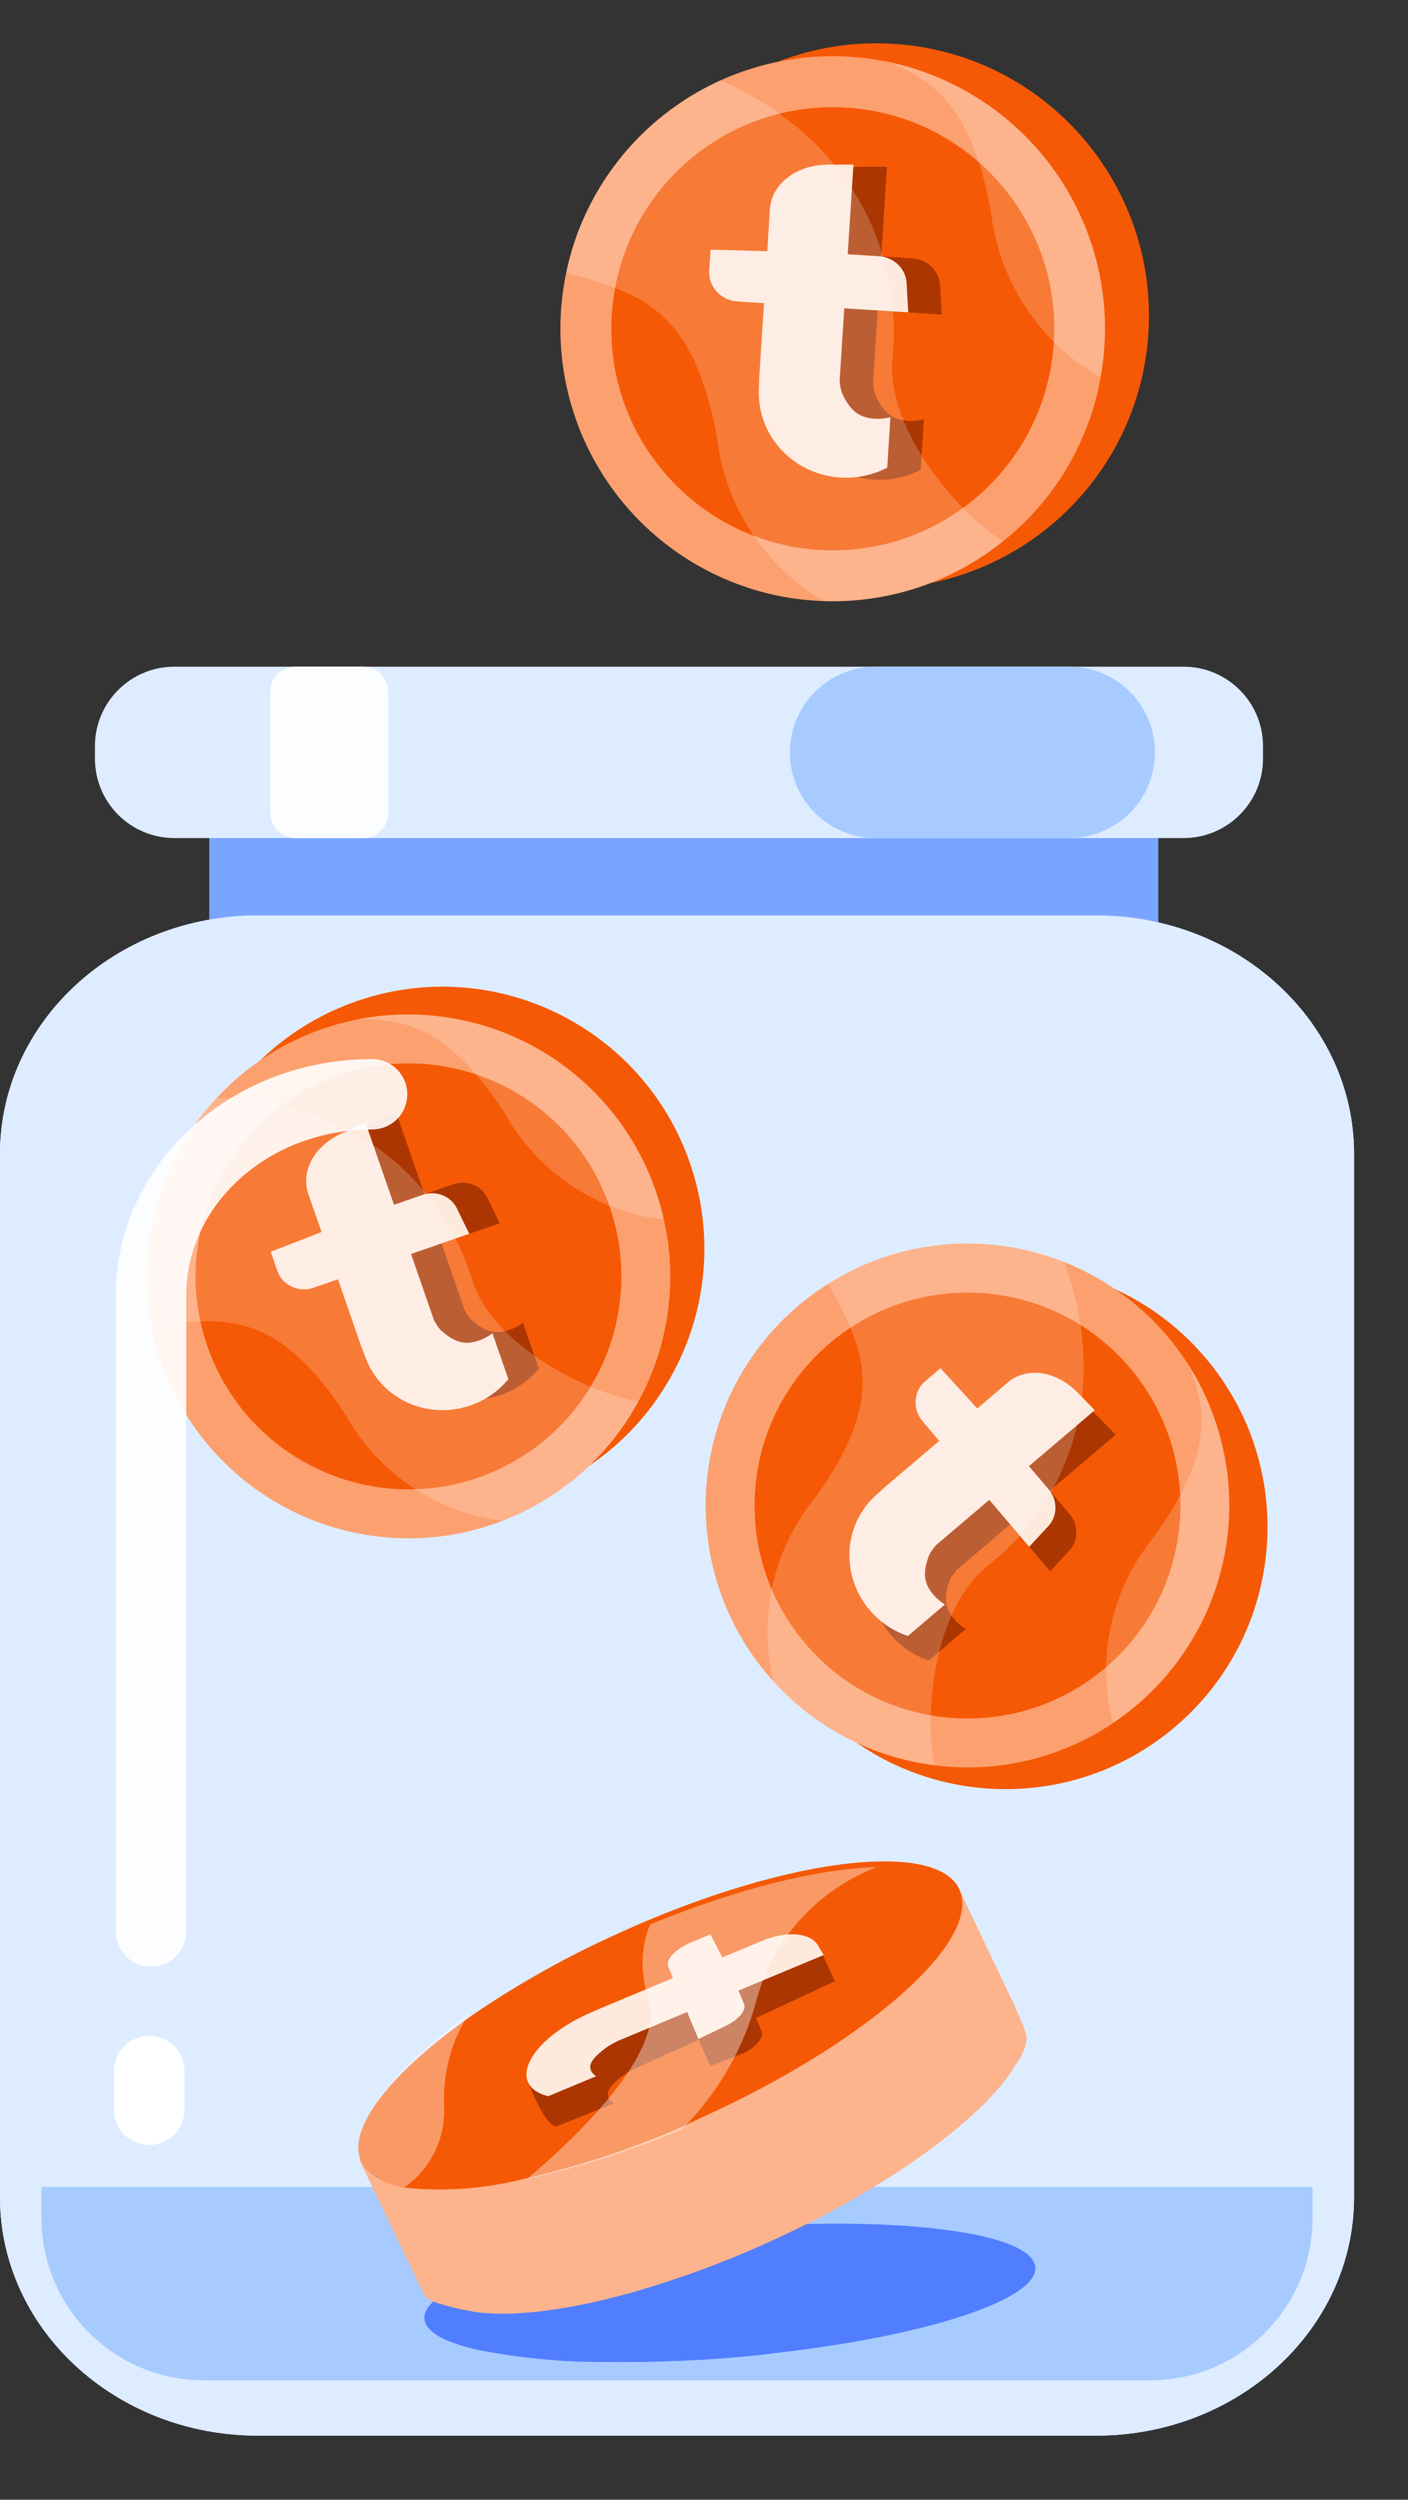 <svg width="40" height="71" viewBox="0 0 40 71" fill="none" xmlns="http://www.w3.org/2000/svg">
<rect x="0" y="0" width="40" height="71" fill="#333333" stroke="none"/>
<path d="M32.907 20.915H5.946V27.841H32.907V20.915Z" fill="#79A5FE"/>
<path d="M31.144 26.002H7.323C3.279 26.002 0 29.035 0 32.776V62.405C0 66.146 3.279 69.179 7.323 69.179H31.144C35.188 69.179 38.467 66.146 38.467 62.405V32.776C38.467 29.035 35.188 26.002 31.144 26.002Z" fill="#A7CBFF"/>
<path d="M31.144 26.002H7.323C3.279 26.002 0 29.035 0 32.776V62.405C0 66.146 3.279 69.179 7.323 69.179H31.144C35.188 69.179 38.467 66.146 38.467 62.405V32.776C38.467 29.035 35.188 26.002 31.144 26.002Z" fill="#A7CBFF"/>
<path d="M31.144 26.002H7.323C3.279 26.002 0 29.035 0 32.776V62.405C0 66.146 3.279 69.179 7.323 69.179H31.144C35.188 69.179 38.467 66.146 38.467 62.405V32.776C38.467 29.035 35.188 26.002 31.144 26.002Z" fill="#DEECFF"/>
<path d="M33.624 18.936H4.954C3.707 18.936 2.697 19.947 2.697 21.193V21.547C2.697 22.793 3.707 23.804 4.954 23.804H33.624C34.87 23.804 35.881 22.793 35.881 21.547V21.193C35.881 19.947 34.87 18.936 33.624 18.936Z" fill="#DEECFF"/>
<path d="M37.29 62.114H1.178V62.993C1.178 65.542 3.244 67.609 5.794 67.609H32.674C35.223 67.609 37.29 65.542 37.29 62.993V62.114Z" fill="#A7CBFF"/>
<path d="M30.377 18.936H24.874C23.53 18.936 22.44 20.026 22.44 21.37C22.44 22.714 23.53 23.804 24.874 23.804H30.377C31.721 23.804 32.811 22.714 32.811 21.37C32.811 20.026 31.721 18.936 30.377 18.936Z" fill="#A7CBFF"/>
<path d="M10.312 18.936H8.396C7.999 18.936 7.678 19.258 7.678 19.655V23.085C7.678 23.482 7.999 23.804 8.396 23.804H10.312C10.708 23.804 11.03 23.482 11.03 23.085V19.655C11.03 19.258 10.708 18.936 10.312 18.936Z" fill="#FCFDFF"/>
<path d="M12.183 66.135C12.406 66.392 12.914 66.603 13.628 66.755C14.799 66.978 15.963 67.09 17.067 67.087C18.618 67.109 20.118 67.044 21.55 66.894L22.211 66.812C26.932 66.26 30.102 65.062 29.286 64.125C28.957 63.748 28.025 63.474 26.721 63.317C24.996 63.105 22.612 63.1 20.107 63.341C19.826 63.368 19.545 63.399 19.262 63.432C17.819 63.596 16.448 63.84 15.165 64.163C12.87 64.766 11.638 65.513 12.183 66.135Z" fill="#517EFE"/>
<path d="M10.207 61.344L12.049 65.18C12.166 65.373 12.548 65.448 12.548 65.448C12.522 65.442 13.032 65.598 13.257 65.62C13.399 65.651 13.55 65.683 13.719 65.693C14.144 65.727 14.571 65.724 14.996 65.684C15.124 65.676 15.262 65.662 15.401 65.643C16.083 65.557 16.759 65.427 17.424 65.254L17.81 65.154C19.188 64.768 20.533 64.277 21.834 63.685C23.103 63.113 24.327 62.449 25.497 61.698C25.608 61.624 25.718 61.553 25.825 61.478C26.39 61.095 26.932 60.679 27.448 60.231L27.751 59.956C28.058 59.668 28.343 59.357 28.602 59.025C28.695 58.899 28.781 58.768 28.859 58.633C29.013 58.438 29.117 58.209 29.161 57.966C29.206 57.722 28.899 57.201 28.823 56.965L27.162 53.481C25.41 53.705 21.923 57.911 19.58 58.97C17.38 59.966 11.524 60.241 10.207 61.344Z" fill="#FDB38C"/>
<path d="M10.265 61.408C10.444 61.807 10.909 62.052 11.584 62.145C12.693 62.25 13.813 62.162 14.892 61.884C16.401 61.542 17.876 61.06 19.295 60.443L19.953 60.136C24.642 58.006 27.913 55.117 27.255 53.668C26.99 53.084 26.12 52.831 24.871 52.874C23.219 52.924 20.892 53.503 18.411 54.543C18.134 54.658 17.854 54.782 17.574 54.91C16.14 55.553 14.766 56.32 13.467 57.203C11.138 58.829 9.825 60.448 10.265 61.408Z" fill="#F55905"/>
<path fill-rule="evenodd" clip-rule="evenodd" d="M17.438 59.747C17.366 59.706 17.315 59.651 17.288 59.587C17.202 59.379 17.398 59.179 17.718 58.94C17.819 58.862 18.061 58.742 18.061 58.742L19.843 57.939L20.183 58.681L21.104 58.325C21.481 58.145 21.71 57.874 21.638 57.696L21.479 57.316L23.715 56.275C23.715 56.275 23.419 55.605 23.375 55.533C23.144 55.168 22.815 55.626 22.147 55.904L21.021 56.376L20.682 55.719L20.119 55.954C19.686 56.135 19.402 56.442 19.485 56.64L19.618 56.961L17.611 57.798L17.321 57.925C16.497 58.271 15.826 58.793 15.568 59.29C15.457 59.503 14.977 59.009 15.028 59.172C15.094 59.389 15.472 60.322 15.798 60.4L17.438 59.747Z" fill="#AB3601"/>
<path fill-rule="evenodd" clip-rule="evenodd" d="M16.938 58.97C16.866 58.928 16.816 58.874 16.789 58.809C16.702 58.602 16.899 58.402 17.218 58.162C17.319 58.084 17.561 57.965 17.561 57.965L19.521 57.147L19.841 57.915L20.605 57.548C20.982 57.367 21.211 57.097 21.139 56.919L20.98 56.539L23.402 55.529C23.402 55.529 23.273 55.313 23.229 55.241C22.998 54.876 22.315 54.849 21.648 55.127L20.522 55.599L20.183 54.942L19.619 55.177C19.186 55.358 18.903 55.665 18.985 55.863L19.119 56.184L17.112 57.021L16.822 57.148C15.998 57.494 15.327 58.016 15.068 58.513C14.81 59.009 15.004 59.402 15.576 59.539L16.938 58.97L16.938 58.97Z" fill="#FEE9DD"/>
<path opacity="0.39" d="M14.971 61.891C16.48 61.557 17.953 61.084 19.371 60.478C20.384 59.466 21.113 58.211 21.486 56.834C21.71 55.975 22.139 55.181 22.736 54.519C23.334 53.858 24.083 53.347 24.922 53.029C23.27 53.074 20.946 53.639 18.468 54.661C18.203 55.315 18.184 56.042 18.413 56.712C18.977 58.249 16.349 60.723 14.971 61.891Z" fill="white"/>
<path opacity="0.39" d="M10.254 61.405C10.418 61.801 10.855 62.041 11.491 62.125C11.854 61.875 12.15 61.529 12.348 61.122C12.546 60.716 12.64 60.264 12.619 59.813C12.577 58.887 12.824 57.965 13.322 57.187C11.11 58.822 9.85 60.453 10.254 61.405Z" fill="white"/>
<path d="M15.007 42.497C18.888 41.152 20.944 36.914 19.599 33.031C18.253 29.148 14.015 27.091 10.134 28.436C6.252 29.781 4.196 34.019 5.541 37.902C6.887 41.785 11.125 43.842 15.007 42.497Z" fill="#F55905"/>
<path d="M18.852 34.608C18.972 35.108 19.035 35.62 19.04 36.134C19.064 37.414 18.753 38.679 18.139 39.802C17.293 41.362 15.918 42.568 14.26 43.201C13.449 43.514 12.589 43.68 11.719 43.692C9.972 43.718 8.271 43.129 6.915 42.027C5.558 40.924 4.633 39.38 4.301 37.663C4.217 37.238 4.171 36.807 4.164 36.374C4.136 34.632 4.719 32.937 5.812 31.581C6.906 30.226 8.44 29.297 10.147 28.957C10.587 28.867 11.035 28.82 11.484 28.816C13.19 28.789 14.854 29.35 16.195 30.405C17.537 31.46 18.475 32.944 18.852 34.608V34.608Z" fill="#FCA06F"/>
<path d="M13.585 41.968C16.741 40.875 18.412 37.43 17.318 34.273C16.224 31.117 12.78 29.445 9.624 30.538C6.469 31.632 4.797 35.077 5.891 38.233C6.985 41.39 10.43 43.062 13.585 41.968Z" fill="#F55905"/>
<path fill-rule="evenodd" clip-rule="evenodd" d="M14.855 37.568C14.739 37.658 14.608 37.729 14.469 37.777C14.022 37.932 13.727 37.779 13.413 37.505C13.31 37.419 13.193 37.193 13.193 37.193L12.543 35.317L14.196 34.744L13.848 34.027C13.677 33.673 13.26 33.505 12.877 33.636L12.059 33.92L11.255 31.602C11.255 31.602 10.771 31.805 10.61 31.874C9.785 32.232 9.403 32.977 9.624 33.616L10.002 34.694L8.556 35.254L8.743 35.793C8.887 36.207 9.349 36.423 9.777 36.275L10.467 36.036L11.133 37.957L11.241 38.233C11.519 39.021 12.215 39.591 13.06 39.724C13.905 39.856 14.766 39.53 15.309 38.872L14.855 37.569L14.855 37.568Z" fill="#AB3601"/>
<path fill-rule="evenodd" clip-rule="evenodd" d="M13.989 37.868C13.873 37.959 13.743 38.029 13.603 38.077C13.156 38.232 12.862 38.079 12.548 37.804C12.444 37.719 12.327 37.493 12.327 37.493L11.677 35.617L13.331 35.044L12.982 34.327C12.812 33.973 12.394 33.806 12.011 33.937L11.193 34.22L10.389 31.902C10.389 31.902 9.905 32.105 9.744 32.174C8.92 32.532 8.537 33.277 8.759 33.916L9.136 34.993L7.691 35.554L7.878 36.093C8.021 36.508 8.484 36.723 8.911 36.575L9.601 36.336L10.267 38.257L10.375 38.533C10.653 39.321 11.35 39.891 12.194 40.024C13.039 40.157 13.9 39.83 14.443 39.172L13.989 37.869L13.989 37.868Z" fill="#FEE9DD"/>
<path opacity="0.2" d="M18.138 39.802C17.293 41.362 15.917 42.568 14.26 43.201C13.341 43.08 12.462 42.747 11.694 42.228C10.925 41.709 10.288 41.018 9.832 40.21C7.904 37.238 6.406 37.38 4.301 37.663C4.217 37.238 4.171 36.807 4.163 36.374C4.135 34.45 4.849 32.59 6.158 31.182C10.252 31.28 12.62 33.753 13.43 36.394C13.981 38.147 16.574 39.539 18.138 39.802Z" fill="white"/>
<path opacity="0.2" d="M18.852 34.608L18.774 34.635C17.855 34.512 16.977 34.177 16.209 33.657C15.441 33.137 14.805 32.445 14.35 31.637C12.85 29.327 11.613 28.901 10.147 28.957C10.587 28.867 11.035 28.82 11.484 28.816C13.19 28.789 14.854 29.35 16.195 30.405C17.537 31.46 18.474 32.944 18.852 34.608V34.608Z" fill="white"/>
<path d="M22.899 48.196C25.56 51.327 30.255 51.707 33.386 49.046C36.517 46.385 36.899 41.689 34.239 38.559C31.578 35.429 26.883 35.048 23.752 37.71C20.62 40.371 20.239 45.066 22.899 48.196Z" fill="#F55905"/>
<path d="M31.645 48.921C31.223 49.214 30.769 49.459 30.291 49.65C29.107 50.136 27.816 50.305 26.546 50.139C24.786 49.917 23.163 49.071 21.972 47.756C21.387 47.114 20.92 46.372 20.594 45.566C19.936 43.947 19.869 42.148 20.405 40.484C20.941 38.82 22.046 37.398 23.525 36.467C23.89 36.235 24.276 36.036 24.677 35.872C26.29 35.214 28.082 35.144 29.741 35.671C31.4 36.199 32.822 37.292 33.758 38.761C34.001 39.138 34.208 39.538 34.374 39.956C35.017 41.536 35.097 43.29 34.6 44.922C34.103 46.555 33.06 47.967 31.645 48.921V48.921Z" fill="#FCA06F"/>
<path d="M22.877 46.68C25.04 49.225 28.856 49.534 31.402 47.371C33.947 45.207 34.257 41.391 32.095 38.846C29.932 36.301 26.115 35.992 23.57 38.156C21.024 40.319 20.714 44.136 22.877 46.68Z" fill="#F55905"/>
<path fill-rule="evenodd" clip-rule="evenodd" d="M27.438 46.269C27.312 46.194 27.199 46.098 27.103 45.985C26.797 45.625 26.833 45.295 26.975 44.903C27.018 44.775 27.186 44.584 27.186 44.584L28.698 43.298L29.832 44.632L30.373 44.047C30.641 43.76 30.647 43.31 30.386 43.001L29.825 42.341L31.694 40.752C31.694 40.752 31.329 40.375 31.206 40.249C30.574 39.61 29.741 39.524 29.226 39.962L28.359 40.704L27.313 39.56L26.878 39.93C26.544 40.214 26.51 40.723 26.803 41.068L27.276 41.624L25.727 42.941L25.508 43.142C24.875 43.686 24.596 44.542 24.778 45.377C24.961 46.213 25.577 46.897 26.388 47.164L27.438 46.27L27.438 46.269Z" fill="#AB3601"/>
<path fill-rule="evenodd" clip-rule="evenodd" d="M26.845 45.571C26.719 45.496 26.605 45.4 26.51 45.287C26.204 44.927 26.24 44.597 26.382 44.205C26.424 44.077 26.593 43.886 26.593 43.886L28.105 42.6L29.238 43.934L29.78 43.349C30.048 43.062 30.053 42.612 29.792 42.303L29.232 41.643L31.101 40.054C31.101 40.054 30.736 39.677 30.613 39.551C29.981 38.912 29.148 38.826 28.633 39.264L27.765 40.006L26.719 38.862L26.284 39.232C25.95 39.516 25.917 40.025 26.21 40.37L26.683 40.926L25.133 42.243L24.915 42.444C24.282 42.988 24.003 43.844 24.185 44.679C24.368 45.515 24.984 46.199 25.794 46.467L26.845 45.572L26.845 45.571Z" fill="#FEE9DD"/>
<path opacity="0.2" d="M26.546 50.139C24.786 49.917 23.163 49.071 21.972 47.756C21.752 46.855 21.744 45.916 21.95 45.011C22.155 44.107 22.568 43.263 23.155 42.545C25.227 39.671 24.552 38.326 23.525 36.467C23.89 36.235 24.276 36.036 24.677 35.872C26.459 35.148 28.451 35.14 30.239 35.849C31.631 39.7 30.184 42.803 28.016 44.515C26.582 45.665 26.224 48.586 26.546 50.139Z" fill="white"/>
<path opacity="0.2" d="M31.645 48.921L31.592 48.859C31.374 47.958 31.367 47.018 31.574 46.114C31.781 45.21 32.195 44.366 32.783 43.649C34.392 41.414 34.341 40.107 33.757 38.761C34.001 39.138 34.207 39.539 34.374 39.956C35.017 41.536 35.097 43.29 34.6 44.922C34.103 46.555 33.06 47.967 31.645 48.921V48.921Z" fill="white"/>
<path d="M24.407 16.697C28.672 16.97 32.352 13.733 32.625 9.466C32.898 5.2 29.662 1.519 25.396 1.246C21.131 0.973 17.451 4.211 17.178 8.477C16.905 12.744 20.141 16.424 24.407 16.697Z" fill="#F55905"/>
<path d="M31.273 10.679C31.187 11.207 31.041 11.723 30.839 12.218C30.347 13.456 29.539 14.544 28.497 15.374C27.058 16.53 25.253 17.133 23.407 17.073C22.503 17.046 21.611 16.859 20.773 16.52C19.086 15.841 17.692 14.591 16.834 12.987C15.977 11.383 15.712 9.529 16.085 7.749C16.176 7.307 16.305 6.875 16.473 6.456C17.147 4.775 18.39 3.383 19.984 2.523C21.579 1.664 23.424 1.391 25.199 1.752C25.658 1.843 26.107 1.978 26.539 2.155C28.186 2.817 29.556 4.025 30.418 5.577C31.28 7.129 31.582 8.93 31.273 10.679V10.679Z" fill="#FCA06F"/>
<path d="M23.257 15.618C26.724 15.84 29.715 13.208 29.937 9.74C30.159 6.271 27.528 3.28 24.061 3.058C20.594 2.836 17.603 5.467 17.381 8.936C17.159 12.404 19.789 15.396 23.257 15.618Z" fill="#F55905"/>
<path fill-rule="evenodd" clip-rule="evenodd" d="M26.247 11.909C26.1 11.948 25.946 11.964 25.793 11.954C25.301 11.922 25.081 11.657 24.89 11.267C24.826 11.143 24.804 10.879 24.804 10.879L24.936 8.818L26.753 8.934L26.707 8.106C26.686 7.698 26.353 7.369 25.933 7.34L25.034 7.283L25.197 4.735C25.197 4.735 24.651 4.736 24.468 4.737C23.534 4.748 22.866 5.309 22.822 6.011L22.75 7.196L21.137 7.151L21.099 7.744C21.07 8.199 21.427 8.593 21.897 8.623L22.655 8.671L22.52 10.783L22.512 11.091C22.462 11.958 22.9 12.786 23.657 13.253C24.414 13.721 25.371 13.755 26.157 13.342L26.247 11.909L26.247 11.909Z" fill="#AB3601"/>
<path fill-rule="evenodd" clip-rule="evenodd" d="M25.296 11.848C25.148 11.888 24.995 11.903 24.842 11.893C24.35 11.861 24.129 11.596 23.939 11.206C23.874 11.082 23.853 10.818 23.853 10.818L23.985 8.757L25.802 8.873L25.756 8.045C25.735 7.637 25.402 7.308 24.982 7.28L24.083 7.222L24.246 4.675C24.246 4.675 23.7 4.675 23.517 4.676C22.582 4.687 21.915 5.248 21.87 5.95L21.799 7.135L20.186 7.091L20.148 7.683C20.119 8.139 20.476 8.532 20.946 8.562L21.704 8.611L21.569 10.722L21.561 11.03C21.511 11.898 21.949 12.725 22.706 13.193C23.463 13.66 24.42 13.694 25.206 13.281L25.296 11.848L25.296 11.848Z" fill="#FEE9DD"/>
<path opacity="0.2" d="M28.497 15.374C27.058 16.53 25.253 17.133 23.407 17.073C22.575 16.586 21.866 15.912 21.338 15.105C20.81 14.297 20.477 13.378 20.364 12.42C19.713 8.792 18.218 8.325 16.085 7.749C16.176 7.307 16.305 6.875 16.473 6.456C17.22 4.6 18.654 3.103 20.477 2.279C24.365 4.022 25.64 7.348 25.353 10.208C25.176 12.112 27.103 14.492 28.497 15.374Z" fill="white"/>
<path opacity="0.2" d="M31.273 10.679L31.188 10.673C30.356 10.185 29.648 9.51 29.121 8.702C28.594 7.893 28.262 6.974 28.151 6.015C27.643 3.195 26.628 2.289 25.199 1.752C25.658 1.843 26.107 1.978 26.539 2.155C28.186 2.817 29.556 4.025 30.418 5.577C31.28 7.129 31.582 8.93 31.273 10.679V10.679Z" fill="white"/>
<path d="M4.291 54.861V36.786C4.291 33.634 7.101 31.081 10.571 31.081" stroke="white" stroke-opacity="0.9" stroke-width="2" stroke-miterlimit="10" stroke-linecap="round"/>
<path d="M4.239 59.924V58.826" stroke="white" stroke-width="2" stroke-miterlimit="10" stroke-linecap="round"/>
</svg>
